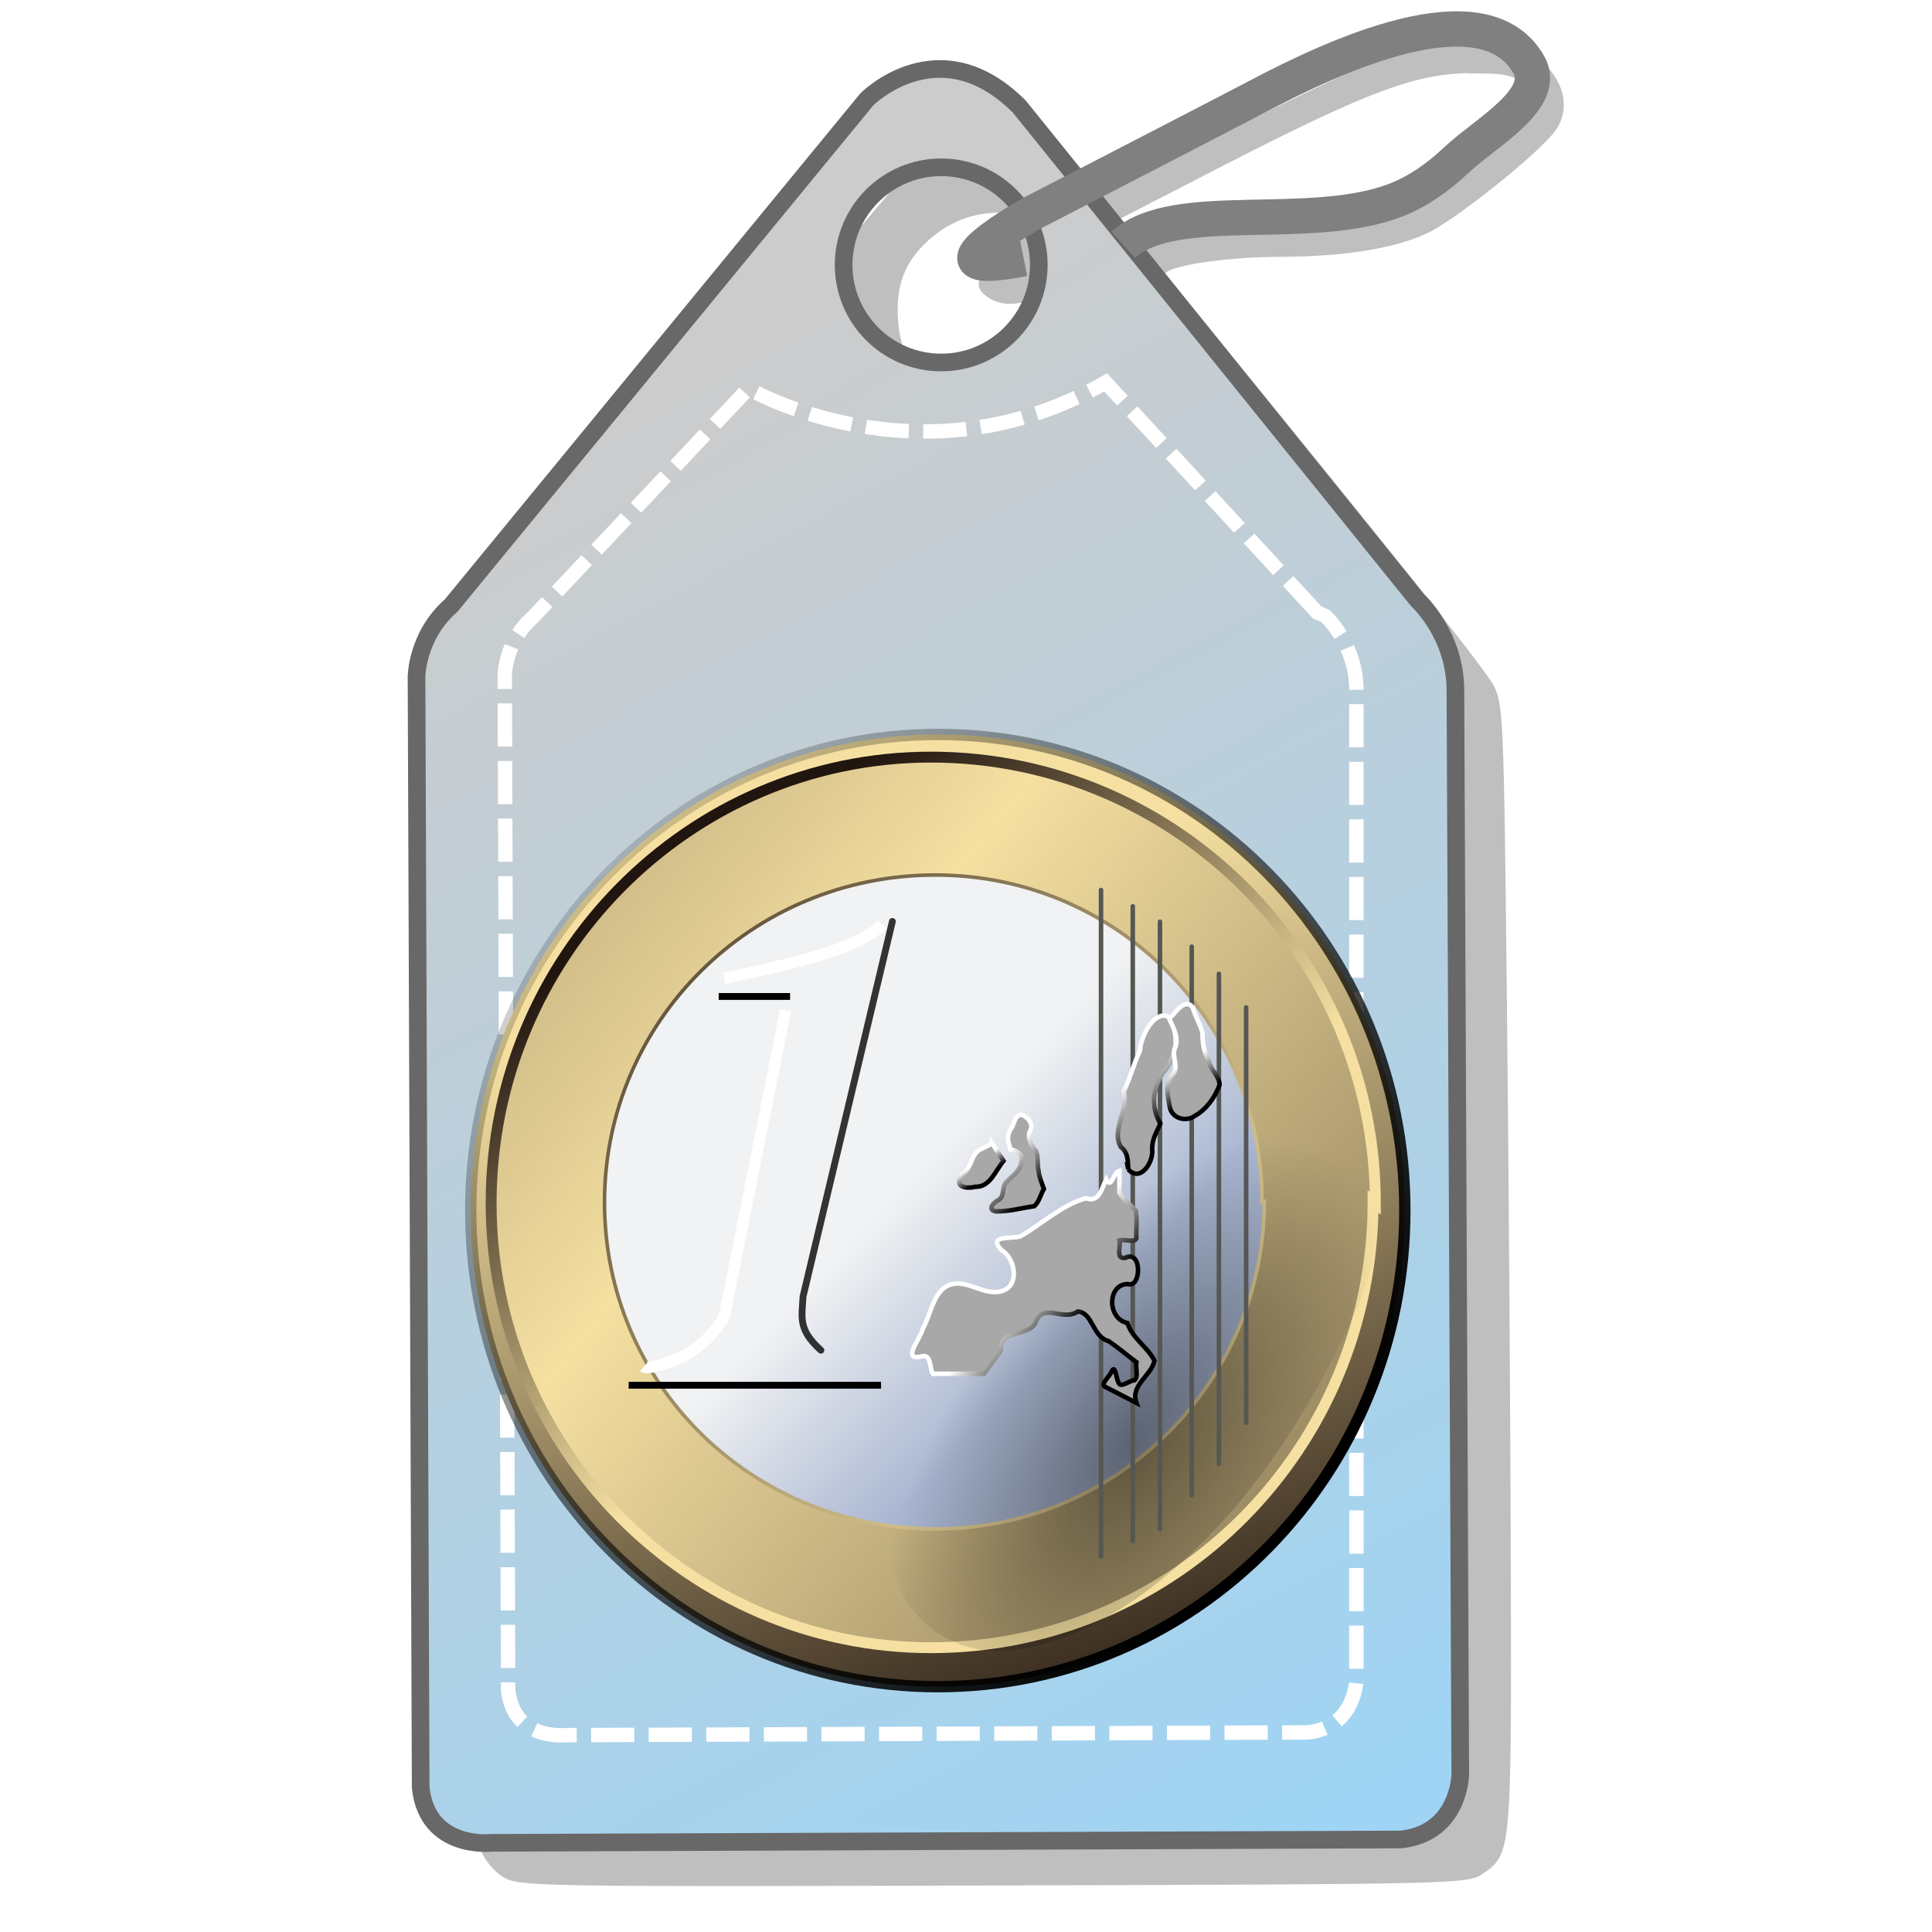 <?xml version="1.0" encoding="UTF-8" standalone="no"?>
<!-- Created with Inkscape (http://www.inkscape.org/) -->

<svg
   xmlns:dc="http://purl.org/dc/elements/1.1/"
   xmlns:cc="http://creativecommons.org/ns#"
   xmlns:rdf="http://www.w3.org/1999/02/22-rdf-syntax-ns#"
   xmlns:svg="http://www.w3.org/2000/svg"
   xmlns="http://www.w3.org/2000/svg"
   xmlns:xlink="http://www.w3.org/1999/xlink"
   version="1.1"
   width="219"
   height="219"
   viewBox="-0.326 -0.144 219 219"
   id="svg2"
   xml:space="preserve"><defs
     id="defs6"><filter
       color-interpolation-filters="sRGB"
       id="filter4094"><feGaussianBlur
         stdDeviation="1.829"
         id="feGaussianBlur9" /></filter><linearGradient
       x1="154"
       y1="206"
       x2="69.5"
       y2="47.7"
       id="linearGradient3609"
       gradientUnits="userSpaceOnUse"
       gradientTransform="translate(1.926,-4.168)"><stop
         id="stop12"
         style="stop-color:#9fd4f4;stop-opacity:1"
         offset="0" /><stop
         id="stop14"
         style="stop-color:#cccccc;stop-opacity:1"
         offset="1" /></linearGradient><linearGradient
       x1="165"
       y1="76"
       x2="169"
       y2="82.5"
       id="linearGradient3886"
       xlink:href="#linearGradient4915"
       gradientUnits="userSpaceOnUse" /><linearGradient
       x1="149"
       y1="83.8"
       x2="157"
       y2="91.8"
       id="linearGradient3884"
       xlink:href="#linearGradient4915"
       gradientUnits="userSpaceOnUse" /><linearGradient
       x1="124"
       y1="97.7"
       x2="131"
       y2="105"
       id="linearGradient3882"
       xlink:href="#linearGradient4915"
       gradientUnits="userSpaceOnUse" /><linearGradient
       x1="134"
       y1="121"
       x2="144"
       y2="130"
       id="linearGradient3880"
       xlink:href="#linearGradient4915"
       gradientUnits="userSpaceOnUse" /><radialGradient
       cx="55.1"
       cy="33.5"
       r="13.9"
       id="radialGradient3876"
       gradientUnits="userSpaceOnUse"
       gradientTransform="matrix(3.244,-4.534,2.283,1.634,-102.365,355.42)"><stop
         id="stop21"
         style="stop-color:#000000;stop-opacity:0.461"
         offset="0" /><stop
         id="stop23"
         style="stop-color:#000000;stop-opacity:0"
         offset="1" /></radialGradient><linearGradient
       x1="119"
       y1="98.1"
       x2="121"
       y2="101"
       id="linearGradient4905"
       xlink:href="#linearGradient4915"
       gradientUnits="userSpaceOnUse" /><linearGradient
       x1="37.2"
       y1="38.1"
       x2="5.7"
       y2="8.42"
       id="linearGradient3958"
       gradientUnits="userSpaceOnUse"
       gradientTransform="matrix(5.625,0,0,5.575,-40.258,-21.59)"><stop
         id="stop27"
         style="stop-color:#000000;stop-opacity:1"
         offset="0" /><stop
         id="stop29"
         style="stop-color:#000000;stop-opacity:0"
         offset="1" /></linearGradient><linearGradient
       x1="21.8"
       y1="12.9"
       x2="33.3"
       y2="45.9"
       id="linearGradient3956"
       xlink:href="#linearGradient3876-1"
       gradientUnits="userSpaceOnUse"
       gradientTransform="matrix(5.625,0,0,5.575,-40.258,-21.59)" /><linearGradient
       x1="30.3"
       y1="25.3"
       x2="18.6"
       y2="8.67"
       id="linearGradient3953"
       gradientUnits="userSpaceOnUse"
       gradientTransform="matrix(5.324,0,0,5.232,-33.627,-15.868)"><stop
         id="stop33"
         style="stop-color:#f5e0a1;stop-opacity:1"
         offset="0" /><stop
         id="stop35"
         style="stop-color:#21150f;stop-opacity:1"
         offset="1" /></linearGradient><linearGradient
       x1="21.5"
       y1="17.5"
       x2="-28"
       y2="-21.5"
       id="linearGradient3951"
       xlink:href="#linearGradient3876-1"
       gradientUnits="userSpaceOnUse"
       gradientTransform="matrix(5.324,0,0,5.232,-33.627,-15.868)"
       spreadMethod="reflect" /><linearGradient
       x1="45.2"
       y1="34.8"
       x2="0.689"
       y2="-4.82"
       id="linearGradient3948"
       xlink:href="#linearGradient3876-1"
       gradientUnits="userSpaceOnUse"
       gradientTransform="matrix(3.961,0,0,3.837,3.769,16.918)" /><linearGradient
       x1="26.7"
       y1="20.7"
       x2="35.9"
       y2="29.2"
       id="linearGradient3946"
       gradientUnits="userSpaceOnUse"
       gradientTransform="matrix(3.961,0,0,3.837,3.769,16.918)"><stop
         id="stop40"
         style="stop-color:#f1f2f3;stop-opacity:1"
         offset="0" /><stop
         id="stop42"
         style="stop-color:#aab7d2;stop-opacity:1"
         offset="1" /></linearGradient><linearGradient
       id="linearGradient3876-1"><stop
         id="stop45"
         style="stop-color:#f5e0a1;stop-opacity:1"
         offset="0" /><stop
         id="stop47"
         style="stop-color:#21150f;stop-opacity:1"
         offset="1" /></linearGradient><linearGradient
       id="linearGradient4915"><stop
         id="stop50"
         style="stop-color:#ffffff;stop-opacity:1"
         offset="0" /><stop
         id="stop52"
         style="stop-color:#000000;stop-opacity:1"
         offset="1" /></linearGradient><linearGradient
       x1="153.982"
       y1="205.808"
       x2="69.548"
       y2="47.675"
       id="linearGradient3609-1"
       xlink:href="#linearGradient4028-8"
       gradientUnits="userSpaceOnUse"
       gradientTransform="translate(1.926,-4.168)" /><linearGradient
       id="linearGradient4028-8"><stop
         id="stop4030-4"
         style="stop-color:#9fd4f4;stop-opacity:1"
         offset="0" /><stop
         id="stop4032-7"
         style="stop-color:#cccccc;stop-opacity:1"
         offset="1" /></linearGradient><linearGradient
       x1="153.982"
       y1="205.808"
       x2="69.548"
       y2="47.675"
       id="linearGradient3336"
       xlink:href="#linearGradient4028-8"
       gradientUnits="userSpaceOnUse"
       gradientTransform="translate(3.426,-3.173)" /></defs><path
     d="m 167,4.4 c -2.72,-0.029 -6.01,0.552 -9.88,1.75 -2.84,0.88 -19.8,9.14 -33,16 -2.98,-3.49 -5.29,-6.16 -5.72,-6.44 -4.25,-2.81 -8.67,-2.87 -12.5,-0.125 -1.92,1.36 -50.1,59.9 -51.5,62.5 -0.804,1.55 -0.895,9.2 -0.875,65.7 0.016,45.6 0.186,64.5 0.656,65.8 0.363,1.04 1.49,2.41 2.5,3.03 1.78,1.09 3.56,1.12 55.6,0.969 52.2,-0.148 53.7,-0.161 55.4,-1.28 3.31,-2.24 3.33,-2.37 3.25,-34.4 -0.04,-16.2 -0.234,-44.9 -0.438,-63.9 -0.364,-33.9 -0.408,-34.5 -1.66,-36.7 -1.81,-3.06 -22.9,-29.1 -37.2,-46.4 0.057,-0.046 0.13,-0.07 0.188,-0.125 0.949,-0.919 7.29,-1.8 12.9,-1.81 7.25,-0.016 13,-0.935 16.7,-2.66 3.13,-1.43 12.9,-9.22 14.6,-11.7 2.3,-3.29 0.105,-7.78 -4.72,-9.63 -1.2,-0.46 -2.62,-0.701 -4.25,-0.719 z m -0.969,3.78 c 3.95,-0.046 5.04,0.139 6.06,1.06 2.29,2.07 1.63,3.52 -3.62,8.03 -7.92,6.81 -11.9,8.24 -22.8,8.25 -6.58,0.004 -11.9,0.76 -14.9,2.12 -0.649,0.29 -1.08,0.482 -1.38,0.688 -1.01,-1.21 -2.06,-2.48 -2.97,-3.56 2.94,-1.53 6.65,-3.42 11.9,-6.13 17,-8.74 22,-10.4 28,-10.5 z m -53.6,15.8 c 1.96,-0.051 3.89,0.436 5.59,1.41 -0.05,0.027 -0.107,0.067 -0.156,0.094 -1.45,0.778 -2.62,1.32 -2.62,1.22 0,-0.106 -0.952,0.731 -2.12,1.84 -2.8,2.66 -3.18,3.8 -1.56,4.94 1.33,0.935 2.85,1.06 4.88,0.406 0.877,-0.285 1.19,-0.9 1.19,-2.41 0,-1.32 -0.434,-1.63 3.25,-3.72 0.8,0.924 1.51,1.98 2.03,3.22 2.54,6.09 -0.951,13.4 -7.22,15.2 -6.99,1.94 -13.6,-2.56 -14.2,-9.69 -0.347,-4.18 0.662,-6.9 3.44,-9.41 2.26,-2.04 4.9,-3.03 7.5,-3.09 z"
     id="path56"
     style="opacity:0.5;fill:#000000;fill-rule:evenodd;stroke-width:0;stroke-miterlimit:4;filter:url(#filter4094)" /><path
     d="M 160.348,67.872 115.214,11.937 c -9.097,-9.096 -17.293,-0.805 -17.293,-0.805 L 50.823,68.486 c -3.934,3.442 -3.934,8.113 -3.934,8.113 l 0.471,125.87 c 0.738,7.131 8.054,6.279 8.054,6.279 l 103.07,-0.379 c 6.637,-0.736 6.717,-7.375 6.717,-7.375 L 164.651,78.319 c 0.082,-6.473 -4.303,-10.447 -4.303,-10.447 z M 106.364,40.947 c -6.11,0 -11.063,-4.953 -11.063,-11.063 0,-6.11 4.953,-11.063 11.063,-11.063 6.108,0 11.063,4.953 11.063,11.063 0,6.11 -4.955,11.063 -11.063,11.063 z"
     id="path239-1"
     style="fill:url(#linearGradient3336);fill-opacity:1;stroke:#686868;stroke-width:2" /><path
     d="m 127,27.6 c 5.84,-5.29 21.2,-1.26 31,-5.1 2.53,-0.998 4.81,-2.66 6.79,-4.53 3.29,-3.1 10.4,-6.89 8.17,-10.8 -5.13,-8.95 -22.3,-0.838 -30.7,3.6 -5.04,2.64 -25.5,13.2 -25.5,13.2 0,0 -14.1,7.79 -1.04,5.21"
     id="path62"
     style="fill:none;stroke:#808080;stroke-width:4" /><path
     d="M 149,69.3 125,43.2 C 104,55.3 84.5,43.9 84.5,43.9 L 60.1,69.8 c -3.21,2.81 -3.21,6.62 -3.21,6.62 l 0.385,115 c 0.602,5.82 6.57,5.12 6.57,5.12 l 84.1,-0.309 c 5.42,-0.601 5.48,-6.02 5.48,-6.02 v -112 c 0.067,-5.28 -3.51,-8.53 -3.51,-8.53 z"
     id="path108"
     style="fill:none;stroke:#ffffff;stroke-width:1.632;stroke-miterlimit:4;stroke-dasharray:4.896, 1.632;stroke-dashoffset:0" /><g
     transform="matrix(0.514,0,0,0.514,49.436,81.052)"
     id="g64"><path
       d="M 213,109 C 213,167 167,214 110,214 53.1,214 7,167 7,109 7,51.1 53.1,4 110,4 167,4 213,50.9 213,109 z"
       id="path66"
       style="fill:url(#linearGradient3956);stroke:url(#linearGradient3958);stroke-width:2.5" /><path
       d="m 206,107 c 0,54.4 -43.6,98.4 -97.5,98.4 -53.3,0 -97,-44 -97,-98 C 11.5,53 55.1,9 108.5,9 c 54,0 98,44.1 98,98.4 z"
       id="path68"
       style="fill:url(#linearGradient3951);stroke:url(#linearGradient3953);stroke-width:2.4" /><path
       d="m 182,107 c 0,39.9 -32.5,72.2 -72.5,72.2 -40.6,0 -73,-32 -73,-72 0,-39.9 32.5,-72.2 73,-72.2 40,0 72,32.3 72,72.2 z"
       id="path70"
       style="fill:url(#linearGradient3946);stroke:url(#linearGradient3948);stroke-width:0.787;stroke-miterlimit:4;stroke-dasharray:none" /><path
       d="m 198,78.1 c 11.9,14.4 11.6,35.4 4.63,52 -11,24.8 -26.6,48.7 -49,64.6 -9.37,6.32 -20.3,11.7 -31.8,11.4 -9.78,-0.513 -19,-7.38 -21.2,-17.1 -4.59,-15.4 0.674,-31.5 6.98,-45.6 11.7,-24.7 29.3,-47.7 53.4,-61.3 11,-5.9 25.2,-9.85 37,-3.9 z"
       id="path72"
       style="fill:url(#radialGradient3876)" /><path
       d="m 22.3,10.2 -3.93,16.5 c -0.045,0.917 -0.237,1.44 0.786,2.36"
       transform="matrix(5.014,0,0,5.014,-11.824,-5.903)"
       id="path74"
       style="fill:none;stroke:#000000;stroke-width:0.3;stroke-linecap:round;stroke-linejoin:round;stroke-miterlimit:4;stroke-opacity:0.788;stroke-dasharray:none" /><path
       d="m 21.8,30.6 -11.1,0"
       transform="matrix(5.014,0,0,5.014,-11.824,-5.903)"
       id="path76"
       style="fill:none;stroke:#000000;stroke-width:0.3" /><path
       d="m 17.8,13.5 -3.14,0"
       transform="matrix(5.014,0,0,5.014,-11.824,-5.903)"
       id="path78"
       style="fill:none;stroke:#000000;stroke-width:0.3" /><path
       d="m 17.6,14.1 -2.7,13.5 c 0,0 -0.688,1.25 -1.97,1.8 -1.36,0.582 -1.57,0.393 -1.57,0.393"
       transform="matrix(5.014,0,0,5.014,-11.824,-5.903)"
       id="path80"
       style="fill:none;stroke:#ffffff;stroke-width:0.5" /><path
       d="m 14.9,12.7 c 0,0 2.98,-0.59 4.72,-1.18 1.74,-0.59 2.24,-1.18 2.24,-1.18"
       transform="matrix(5.014,0,0,5.014,-11.824,-5.903)"
       id="path82"
       style="fill:none;stroke:#ffffff;stroke-width:0.5" /><path
       d="m 146,38.3 0,147"
       id="path84"
       style="stroke:#555753;stroke-linecap:round" /><path
       d="m 153,41.9 0,140"
       id="path86"
       style="stroke:#555753;stroke-linecap:round" /><path
       d="m 166,50.8 0,121"
       id="path88"
       style="stroke:#555753;stroke-linecap:round" /><path
       d="m 172,56.8 0,108"
       id="path90"
       style="stroke:#555753;stroke-linecap:round" /><path
       d="m 159,45.3 0,134"
       id="path92"
       style="stroke:#555753;stroke-linecap:round" /><path
       d="m 178,64.2 0,91.6"
       id="path94"
       style="stroke:#555753;stroke-linecap:round" /><path
       d="m 109,145 h 11.2 c 1.24,-1.71 2.49,-3.41 3.73,-5.12 -0.5,-4.87 6.54,-2.87 7.75,-6.49 1.76,-4.06 5.99,0.115 9.2,-2.14 3.35,0.284 3.18,5.58 6.81,6.55 2.12,1.44 4.06,3.11 6.11,4.64 -0.252,1.25 0.525,3.24 -0.429,3.99 -1.1,0.01 -3.12,1.87 -3.51,0.486 -0.518,-0.748 -0.682,-4.18 -1.53,-2.43 -0.326,1.04 -2.35,2.53 -1.59,3.29 2.35,1.21 4.71,2.42 7.06,3.63 -1.42,-3.87 3.32,-5.99 3.98,-9.3 -1.54,-3.08 -4.9,-4.91 -5.97,-8.31 -4.55,-0.968 -4.42,-8.63 0.114,-8.59 2.96,1 3.21,-7.73 -0.617,-5.78 -2.18,0.301 -0.905,-2.53 -1.24,-3.86 1.11,-0.283 3.37,0.58 3.73,-0.453 -0.111,-2.01 0.219,-4.2 -0.158,-6.11 -1.14,-1.32 -2.7,-2.47 -3.58,-3.9 v -4.89 c -1.31,0.198 -1.74,4.26 -2.92,1.92 -1.04,2.08 -1.49,5.19 -4.51,4.14 -5.42,1.57 -9.61,5.66 -14.4,8.4 -1.9,0.679 -7.36,-0.392 -4.23,3 2.82,1.61 4.09,7.01 0.869,8.79 -3.62,1.7 -7,-1.37 -10.6,-1.39 -5.18,0.23 -5.49,6.38 -7.55,9.9 -0.486,2.33 -4.93,7.23 -0.253,6.2 2.19,-0.616 1.61,2.58 2.49,3.84 z"
       id="path96"
       style="fill:#a8a8a8;stroke:url(#linearGradient3880)" /><path
       d="m 126,95.5 c 1.35,0.321 3.05,1.1 2.41,2.83 -0.213,1.94 -1.96,2.97 -3.16,4.26 -1.26,1.07 -0.387,3.02 -1.74,4 -1.01,0.443 -2.74,2.1 -0.828,2.58 2.91,0.082 5.74,-0.726 8.6,-1.13 1.11,-0.997 1.37,-2.57 2.12,-3.81 -0.424,-1.27 -1.06,-2.6 -1.18,-4.01 -0.349,-1.4 -0.014,-3.04 -0.556,-4.32 -1.13,-1.24 -2.06,-3.16 -1.18,-4.77 0.54,-1.34 -0.585,-2.58 -1.68,-3.13 -1.79,-0.526 -1.85,1.76 -2.55,2.8 -0.875,1.18 -0.969,2.46 -0.462,3.8 0.065,0.3 0.13,0.6 0.194,0.9 z"
       id="path98"
       style="fill:#a8a8a8;stroke:url(#linearGradient3882)" /><path
       d="m 122,94.2 c 0.83,1.28 1.66,2.56 2.49,3.84 -1.75,2.08 -2.92,5.82 -6.16,5.71 -2.1,0.514 -4.87,0.042 -3.06,-2.59 2.35,-1.29 1.87,-4.85 4.46,-5.8 0.765,-0.369 1.51,-0.774 2.27,-1.16 z"
       id="path100"
       style="fill:#a8a8a8;stroke:url(#linearGradient4905)" /><path
       d="m 152,99.9 c 2.64,2.98 5.59,-1.53 5.29,-4.35 -0.094,-2.28 1,-3.88 1.8,-5.74 -2.1,-3.55 -1.76,-7.54 0.513,-11.1 3.08,-3.36 3.91,-8.67 1.25,-12.5 -3.21,-1.34 -6.12,4.39 -6.26,7.51 -1.39,2.95 -2.28,6.37 -3.59,9.05 1.1,4.19 -2.83,8.54 -0.621,12.2 1.71,1.38 1.5,3.21 1.62,4.94 z"
       id="path102"
       style="fill:#a8a8a8;stroke:url(#linearGradient3884)" /><path
       d="m 161,66.6 c 0.987,2.14 2.37,4.57 1.16,6.92 -0.464,1.96 1.2,4.05 -0.541,5.68 -1.55,1.97 -0.869,4.59 -0.487,6.83 0.404,2.64 3.57,3.55 5.6,2.07 2.59,-1.48 4.4,-4.08 5.42,-6.84 -0.072,-2.03 -2.12,-3.29 -2.36,-5.31 -1.17,-1.9 -1.4,-4.05 -1.44,-6.22 -0.524,-1.93 -1.6,-3.61 -2.14,-5.53 -1.38,-1.97 -3.38,0.455 -4.33,1.64 -0.267,0.28 -0.553,0.545 -0.874,0.761 z"
       id="path104"
       style="fill:#a8a8a8;stroke:url(#linearGradient3886)" /></g></svg>